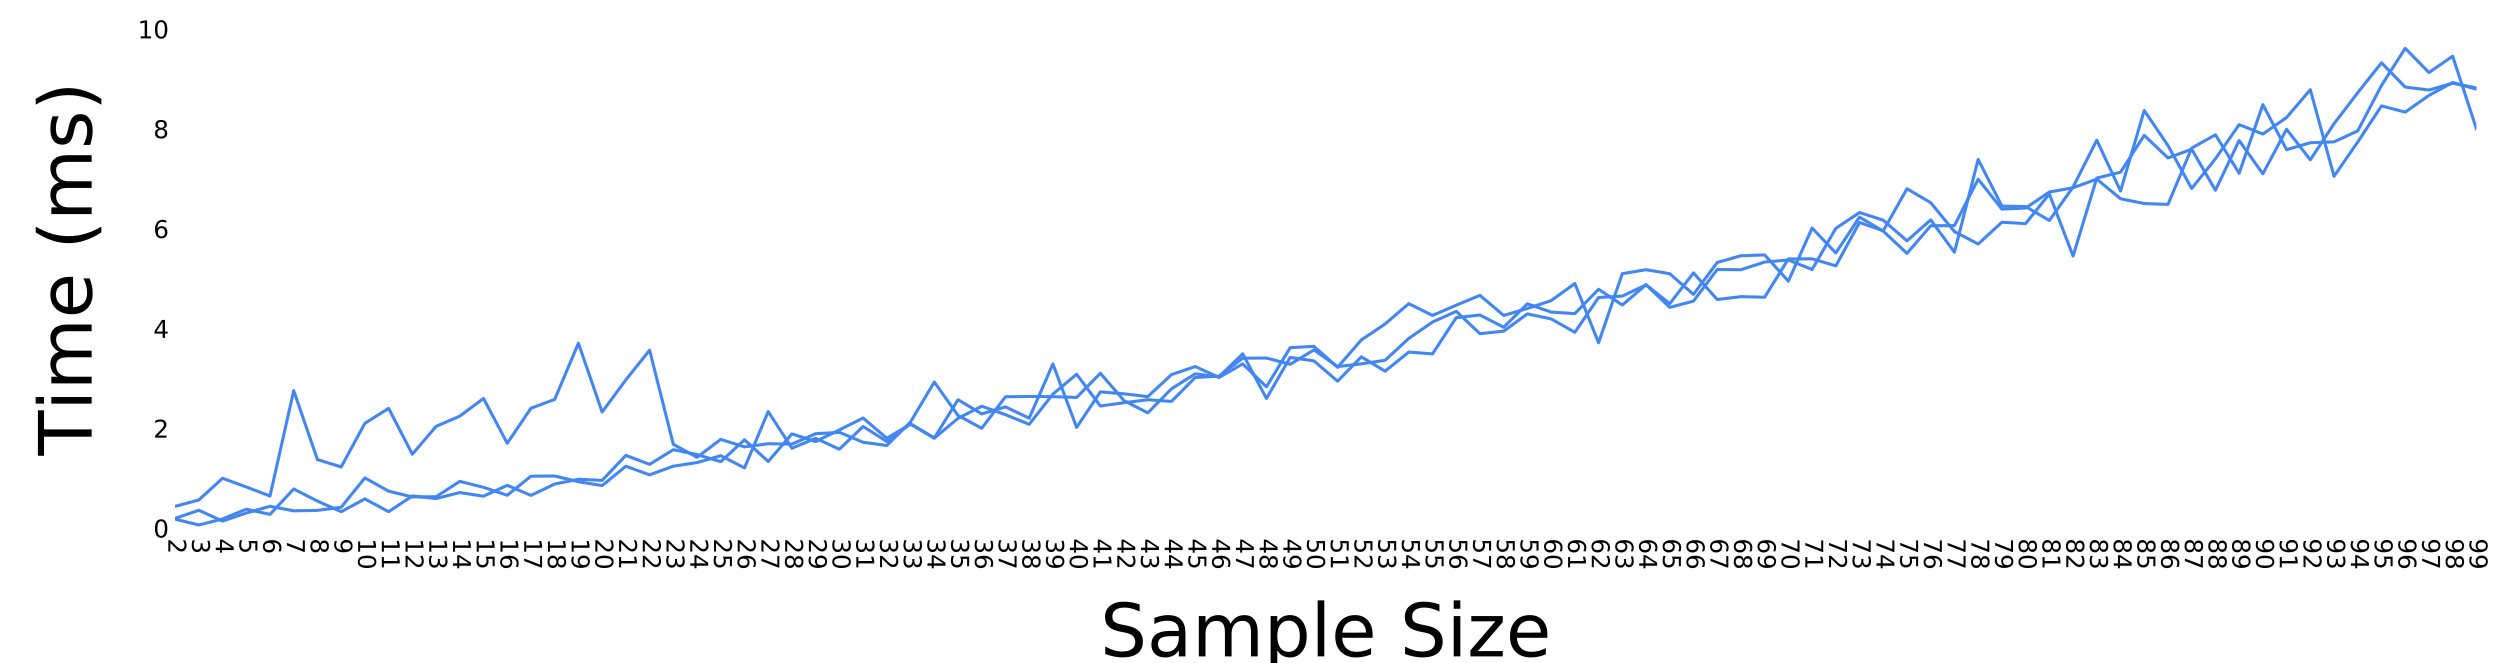 <?xml version="1.0" encoding="utf-8" standalone="no"?>
<!DOCTYPE svg PUBLIC "-//W3C//DTD SVG 1.1//EN"
  "http://www.w3.org/Graphics/SVG/1.1/DTD/svg11.dtd">
<!-- Created with matplotlib (http://matplotlib.org/) -->
<svg height="432pt" version="1.1" viewBox="0 0 1628 432" width="1628pt" xmlns="http://www.w3.org/2000/svg" xmlns:xlink="http://www.w3.org/1999/xlink">
 <defs>
  <style type="text/css">
*{stroke-linecap:butt;stroke-linejoin:round;stroke-miterlimit:100000;}
  </style>
 </defs>
 <g id="figure_1">
  <g id="patch_1">
   <path d="M 0 432 
L 1628.908 432 
L 1628.908 0 
L 0 0 
z
" style="fill:#ffffff;"/>
  </g>
  <g id="axes_1">
   <g id="patch_2">
    <path d="M 114.024 345.6 
L 1612.619 345.6 
L 1612.619 4.32 
L 114.024 4.32 
z
" style="fill:#ffffff;"/>
   </g>
   <g id="line2d_1">
    <path clip-path="url(#p49775251ed)" d="M 114.024 337.587 
L 129.473 332.289 
L 144.922 339.322 
L 160.372 334.074 
L 175.821 329.706 
L 191.271 332.646 
L 206.72 332.372 
L 222.17 330.321 
L 237.619 311.213 
L 253.068 319.849 
L 268.518 323.594 
L 283.967 323.47 
L 299.417 313.455 
L 314.866 317.333 
L 330.316 322.507 
L 345.765 310.092 
L 361.215 309.976 
L 376.664 313.688 
L 392.113 316.187 
L 407.563 303.615 
L 423.012 309.22 
L 438.462 303.573 
L 453.911 301.232 
L 469.361 296.747 
L 484.81 304.703 
L 500.259 268.016 
L 515.709 291.873 
L 531.158 285.404 
L 546.608 292.521 
L 562.057 277.715 
L 577.507 287.488 
L 592.956 275.913 
L 608.405 285.321 
L 623.855 272.433 
L 639.304 264.52 
L 654.754 270.033 
L 670.203 276.32 
L 685.653 256.639 
L 701.102 243.71 
L 716.552 264.378 
L 732.001 262.244 
L 747.45 260.318 
L 762.9 261.372 
L 778.349 245.802 
L 793.799 244.997 
L 809.248 233.238 
L 824.698 233.164 
L 840.147 237.216 
L 855.596 227.891 
L 871.046 238.702 
L 886.495 236.942 
L 901.945 234.633 
L 917.394 220.384 
L 932.844 209.721 
L 948.293 202.763 
L 963.742 217.278 
L 979.192 215.65 
L 994.641 204.407 
L 1010.091 207.679 
L 1025.54 216.406 
L 1040.99 193.736 
L 1056.439 192.823 
L 1071.889 185.474 
L 1087.338 197.714 
L 1102.787 177.743 
L 1118.237 195.032 
L 1133.686 193.171 
L 1149.136 193.553 
L 1164.585 168.641 
L 1180.035 168.533 
L 1195.484 173.125 
L 1210.933 144.892 
L 1226.383 150.306 
L 1241.832 122.911 
L 1257.282 131.996 
L 1272.731 150.813 
L 1288.181 158.909 
L 1303.63 144.717 
L 1319.079 145.614 
L 1334.529 126.299 
L 1349.978 166.748 
L 1365.428 115.952 
L 1380.877 112.141 
L 1396.327 88.142 
L 1411.776 102.857 
L 1427.226 97.16 
L 1442.675 123.891 
L 1458.124 91.497 
L 1473.574 113.187 
L 1489.023 84.181 
L 1504.473 104.094 
L 1519.922 80.569 
L 1535.372 60.349 
L 1550.821 40.884 
L 1566.27 56.711 
L 1581.72 58.638 
L 1597.169 54.179 
L 1612.619 57.293 
" style="fill:none;stroke:#4286f4;stroke-linecap:square;stroke-width:2.0;"/>
   </g>
   <g id="line2d_2">
    <path clip-path="url(#p49775251ed)" d="M 114.024 329.739 
L 129.473 325.571 
L 144.922 311.446 
L 160.372 317.134 
L 175.821 323.013 
L 191.271 254.38 
L 206.72 299.288 
L 222.17 304.072 
L 237.619 275.647 
L 253.068 265.931 
L 268.518 295.768 
L 283.967 277.673 
L 299.417 270.972 
L 314.866 259.487 
L 330.316 288.659 
L 345.765 265.832 
L 361.215 260.077 
L 376.664 223.506 
L 392.113 268.298 
L 407.563 247.347 
L 423.012 228.023 
L 438.462 289.34 
L 453.911 297.785 
L 469.361 286.143 
L 484.81 291.009 
L 500.259 288.95 
L 515.709 289.207 
L 531.158 282.423 
L 546.608 281.543 
L 562.057 288.003 
L 577.507 290.096 
L 592.956 274.742 
L 608.405 248.767 
L 623.855 270.515 
L 639.304 278.919 
L 654.754 258.391 
L 670.203 258.167 
L 685.653 258.3 
L 701.102 258.815 
L 716.552 243.07 
L 732.001 260.924 
L 747.45 268.846 
L 762.9 253.135 
L 778.349 243.427 
L 793.799 245.437 
L 809.248 230.382 
L 824.698 259.496 
L 840.147 232.757 
L 855.596 235.007 
L 871.046 248.244 
L 886.495 232.358 
L 901.945 241.725 
L 917.394 229.277 
L 932.844 230.448 
L 948.293 206.856 
L 963.742 205.154 
L 979.192 213.109 
L 994.641 197.838 
L 1010.091 203.228 
L 1025.54 204.207 
L 1040.99 188.372 
L 1056.439 198.644 
L 1071.889 185.424 
L 1087.338 200.147 
L 1102.787 196.094 
L 1118.237 175.484 
L 1133.686 175.65 
L 1149.136 170.634 
L 1164.585 169.297 
L 1180.035 175.492 
L 1195.484 148.72 
L 1210.933 138.398 
L 1226.383 143.414 
L 1241.832 156.825 
L 1257.282 143.198 
L 1272.731 164.249 
L 1288.181 103.804 
L 1303.63 134.221 
L 1319.079 134.52 
L 1334.529 143.571 
L 1349.978 121.798 
L 1365.428 91.281 
L 1380.877 124.398 
L 1396.327 71.949 
L 1411.776 94.752 
L 1427.226 122.745 
L 1442.675 103.413 
L 1458.124 81.175 
L 1473.574 87.27 
L 1489.023 76.517 
L 1504.473 58.414 
L 1519.922 114.757 
L 1535.372 92.46 
L 1550.821 68.976 
L 1566.27 73.012 
L 1581.72 62.142 
L 1597.169 53.714 
L 1612.619 58.065 
" style="fill:none;stroke:#4286f4;stroke-linecap:square;stroke-width:2.0;"/>
   </g>
   <g id="line2d_3">
    <path clip-path="url(#p49775251ed)" d="M 114.024 338.077 
L 129.473 341.871 
L 144.922 337.919 
L 160.372 331.608 
L 175.821 334.963 
L 191.271 318.438 
L 206.72 326.301 
L 222.17 333.219 
L 237.619 324.898 
L 253.068 333.219 
L 268.518 322.963 
L 283.967 324.649 
L 299.417 320.746 
L 314.866 323.138 
L 330.316 316.029 
L 345.765 322.598 
L 361.215 315.199 
L 376.664 312.068 
L 392.113 312.824 
L 407.563 296.556 
L 423.012 302.378 
L 438.462 292.853 
L 453.911 296.017 
L 469.361 300.634 
L 484.81 286.392 
L 500.259 300.517 
L 515.709 282.531 
L 531.158 287.572 
L 546.608 279.924 
L 562.057 272.226 
L 577.507 285.371 
L 592.956 276.27 
L 608.405 285.213 
L 623.855 260.309 
L 639.304 269.519 
L 654.754 264.96 
L 670.203 272.317 
L 685.653 237.025 
L 701.102 278.337 
L 716.552 255.202 
L 732.001 256.448 
L 747.45 258.283 
L 762.9 243.934 
L 778.349 238.711 
L 793.799 245.794 
L 809.248 236.975 
L 824.698 251.897 
L 840.147 226.421 
L 855.596 225.549 
L 871.046 239.159 
L 886.495 221.38 
L 901.945 210.992 
L 917.394 197.739 
L 932.844 205.403 
L 948.293 198.735 
L 963.742 192.341 
L 979.192 205.428 
L 994.641 200.853 
L 1010.091 195.787 
L 1025.54 184.618 
L 1040.99 223.182 
L 1056.439 178.224 
L 1071.889 175.625 
L 1087.338 178.232 
L 1102.787 191.71 
L 1118.237 170.917 
L 1133.686 166.54 
L 1149.136 166.009 
L 1164.585 183.09 
L 1180.035 148.479 
L 1195.484 164.73 
L 1210.933 141.396 
L 1226.383 150.522 
L 1241.832 165.004 
L 1257.282 146.993 
L 1272.731 146.918 
L 1288.181 116.708 
L 1303.63 136.156 
L 1319.079 135.5 
L 1334.529 125.045 
L 1349.978 122.263 
L 1365.428 116.642 
L 1380.877 129.413 
L 1396.327 132.552 
L 1411.776 133.117 
L 1427.226 96.463 
L 1442.675 87.768 
L 1458.124 112.822 
L 1473.574 68.163 
L 1489.023 97.468 
L 1504.473 92.942 
L 1519.922 92.386 
L 1535.372 85.219 
L 1550.821 55.632 
L 1566.27 31.451 
L 1581.72 47.212 
L 1597.169 36.607 
L 1612.619 83.774 
" style="fill:none;stroke:#4286f4;stroke-linecap:square;stroke-width:2.0;"/>
   </g>
   <g id="matplotlib.axis_1">
    <g id="xtick_1">
     <g id="line2d_4"/>
     <g id="line2d_5"/>
     <g id="text_1">
      <!-- 2 -->
      <defs>
       <path d="M 19.188 8.297 
L 53.609 8.297 
L 53.609 0 
L 7.328 0 
L 7.328 8.297 
Q 12.938 14.109 22.625 23.891 
Q 32.328 33.688 34.812 36.531 
Q 39.547 41.844 41.422 45.531 
Q 43.312 49.219 43.312 52.781 
Q 43.312 58.594 39.234 62.25 
Q 35.156 65.922 28.609 65.922 
Q 23.969 65.922 18.812 64.312 
Q 13.672 62.703 7.812 59.422 
L 7.812 69.391 
Q 13.766 71.781 18.938 73 
Q 24.125 74.219 28.422 74.219 
Q 39.75 74.219 46.484 68.547 
Q 53.219 62.891 53.219 53.422 
Q 53.219 48.922 51.531 44.891 
Q 49.859 40.875 45.406 35.406 
Q 44.188 33.984 37.641 27.219 
Q 31.109 20.453 19.188 8.297 
" id="BitstreamVeraSans-Roman-32"/>
      </defs>
      <g transform="translate(109.609 350.6)rotate(-270.0)scale(0.16 -0.16)">
       <use xlink:href="#BitstreamVeraSans-Roman-32"/>
      </g>
     </g>
    </g>
    <g id="xtick_2">
     <g id="line2d_6"/>
     <g id="line2d_7"/>
     <g id="text_2">
      <!-- 3 -->
      <defs>
       <path d="M 40.578 39.312 
Q 47.656 37.797 51.625 33 
Q 55.609 28.219 55.609 21.188 
Q 55.609 10.406 48.188 4.484 
Q 40.766 -1.422 27.094 -1.422 
Q 22.516 -1.422 17.656 -0.516 
Q 12.797 0.391 7.625 2.203 
L 7.625 11.719 
Q 11.719 9.328 16.594 8.109 
Q 21.484 6.891 26.812 6.891 
Q 36.078 6.891 40.938 10.547 
Q 45.797 14.203 45.797 21.188 
Q 45.797 27.641 41.281 31.266 
Q 36.766 34.906 28.719 34.906 
L 20.219 34.906 
L 20.219 43.016 
L 29.109 43.016 
Q 36.375 43.016 40.234 45.922 
Q 44.094 48.828 44.094 54.297 
Q 44.094 59.906 40.109 62.906 
Q 36.141 65.922 28.719 65.922 
Q 24.656 65.922 20.016 65.031 
Q 15.375 64.156 9.812 62.312 
L 9.812 71.094 
Q 15.438 72.656 20.344 73.438 
Q 25.25 74.219 29.594 74.219 
Q 40.828 74.219 47.359 69.109 
Q 53.906 64.016 53.906 55.328 
Q 53.906 49.266 50.438 45.094 
Q 46.969 40.922 40.578 39.312 
" id="BitstreamVeraSans-Roman-33"/>
      </defs>
      <g transform="translate(125.058 350.6)rotate(-270.0)scale(0.16 -0.16)">
       <use xlink:href="#BitstreamVeraSans-Roman-33"/>
      </g>
     </g>
    </g>
    <g id="xtick_3">
     <g id="line2d_8"/>
     <g id="line2d_9"/>
     <g id="text_3">
      <!-- 4 -->
      <defs>
       <path d="M 37.797 64.312 
L 12.891 25.391 
L 37.797 25.391 
z
M 35.203 72.906 
L 47.609 72.906 
L 47.609 25.391 
L 58.016 25.391 
L 58.016 17.188 
L 47.609 17.188 
L 47.609 0 
L 37.797 0 
L 37.797 17.188 
L 4.891 17.188 
L 4.891 26.703 
z
" id="BitstreamVeraSans-Roman-34"/>
      </defs>
      <g transform="translate(140.507 350.6)rotate(-270.0)scale(0.16 -0.16)">
       <use xlink:href="#BitstreamVeraSans-Roman-34"/>
      </g>
     </g>
    </g>
    <g id="xtick_4">
     <g id="line2d_10"/>
     <g id="line2d_11"/>
     <g id="text_4">
      <!-- 5 -->
      <defs>
       <path d="M 10.797 72.906 
L 49.516 72.906 
L 49.516 64.594 
L 19.828 64.594 
L 19.828 46.734 
Q 21.969 47.469 24.109 47.828 
Q 26.266 48.188 28.422 48.188 
Q 40.625 48.188 47.75 41.5 
Q 54.891 34.812 54.891 23.391 
Q 54.891 11.625 47.562 5.094 
Q 40.234 -1.422 26.906 -1.422 
Q 22.312 -1.422 17.547 -0.641 
Q 12.797 0.141 7.719 1.703 
L 7.719 11.625 
Q 12.109 9.234 16.797 8.062 
Q 21.484 6.891 26.703 6.891 
Q 35.156 6.891 40.078 11.328 
Q 45.016 15.766 45.016 23.391 
Q 45.016 31 40.078 35.438 
Q 35.156 39.891 26.703 39.891 
Q 22.75 39.891 18.812 39.016 
Q 14.891 38.141 10.797 36.281 
z
" id="BitstreamVeraSans-Roman-35"/>
      </defs>
      <g transform="translate(155.957 350.6)rotate(-270.0)scale(0.16 -0.16)">
       <use xlink:href="#BitstreamVeraSans-Roman-35"/>
      </g>
     </g>
    </g>
    <g id="xtick_5">
     <g id="line2d_12"/>
     <g id="line2d_13"/>
     <g id="text_5">
      <!-- 6 -->
      <defs>
       <path d="M 33.016 40.375 
Q 26.375 40.375 22.484 35.828 
Q 18.609 31.297 18.609 23.391 
Q 18.609 15.531 22.484 10.953 
Q 26.375 6.391 33.016 6.391 
Q 39.656 6.391 43.531 10.953 
Q 47.406 15.531 47.406 23.391 
Q 47.406 31.297 43.531 35.828 
Q 39.656 40.375 33.016 40.375 
M 52.594 71.297 
L 52.594 62.312 
Q 48.875 64.062 45.094 64.984 
Q 41.312 65.922 37.594 65.922 
Q 27.828 65.922 22.672 59.328 
Q 17.531 52.734 16.797 39.406 
Q 19.672 43.656 24.016 45.922 
Q 28.375 48.188 33.594 48.188 
Q 44.578 48.188 50.953 41.516 
Q 57.328 34.859 57.328 23.391 
Q 57.328 12.156 50.688 5.359 
Q 44.047 -1.422 33.016 -1.422 
Q 20.359 -1.422 13.672 8.266 
Q 6.984 17.969 6.984 36.375 
Q 6.984 53.656 15.188 63.938 
Q 23.391 74.219 37.203 74.219 
Q 40.922 74.219 44.703 73.484 
Q 48.484 72.75 52.594 71.297 
" id="BitstreamVeraSans-Roman-36"/>
      </defs>
      <g transform="translate(171.406 350.6)rotate(-270.0)scale(0.16 -0.16)">
       <use xlink:href="#BitstreamVeraSans-Roman-36"/>
      </g>
     </g>
    </g>
    <g id="xtick_6">
     <g id="line2d_14"/>
     <g id="line2d_15"/>
     <g id="text_6">
      <!-- 7 -->
      <defs>
       <path d="M 8.203 72.906 
L 55.078 72.906 
L 55.078 68.703 
L 28.609 0 
L 18.312 0 
L 43.219 64.594 
L 8.203 64.594 
z
" id="BitstreamVeraSans-Roman-37"/>
      </defs>
      <g transform="translate(186.856 350.6)rotate(-270.0)scale(0.16 -0.16)">
       <use xlink:href="#BitstreamVeraSans-Roman-37"/>
      </g>
     </g>
    </g>
    <g id="xtick_7">
     <g id="line2d_16"/>
     <g id="line2d_17"/>
     <g id="text_7">
      <!-- 8 -->
      <defs>
       <path d="M 31.781 34.625 
Q 24.75 34.625 20.719 30.859 
Q 16.703 27.094 16.703 20.516 
Q 16.703 13.922 20.719 10.156 
Q 24.75 6.391 31.781 6.391 
Q 38.812 6.391 42.859 10.172 
Q 46.922 13.969 46.922 20.516 
Q 46.922 27.094 42.891 30.859 
Q 38.875 34.625 31.781 34.625 
M 21.922 38.812 
Q 15.578 40.375 12.031 44.719 
Q 8.5 49.078 8.5 55.328 
Q 8.5 64.062 14.719 69.141 
Q 20.953 74.219 31.781 74.219 
Q 42.672 74.219 48.875 69.141 
Q 55.078 64.062 55.078 55.328 
Q 55.078 49.078 51.531 44.719 
Q 48 40.375 41.703 38.812 
Q 48.828 37.156 52.797 32.312 
Q 56.781 27.484 56.781 20.516 
Q 56.781 9.906 50.312 4.234 
Q 43.844 -1.422 31.781 -1.422 
Q 19.734 -1.422 13.25 4.234 
Q 6.781 9.906 6.781 20.516 
Q 6.781 27.484 10.781 32.312 
Q 14.797 37.156 21.922 38.812 
M 18.312 54.391 
Q 18.312 48.734 21.844 45.562 
Q 25.391 42.391 31.781 42.391 
Q 38.141 42.391 41.719 45.562 
Q 45.312 48.734 45.312 54.391 
Q 45.312 60.062 41.719 63.234 
Q 38.141 66.406 31.781 66.406 
Q 25.391 66.406 21.844 63.234 
Q 18.312 60.062 18.312 54.391 
" id="BitstreamVeraSans-Roman-38"/>
      </defs>
      <g transform="translate(202.305 350.6)rotate(-270.0)scale(0.16 -0.16)">
       <use xlink:href="#BitstreamVeraSans-Roman-38"/>
      </g>
     </g>
    </g>
    <g id="xtick_8">
     <g id="line2d_18"/>
     <g id="line2d_19"/>
     <g id="text_8">
      <!-- 9 -->
      <defs>
       <path d="M 10.984 1.516 
L 10.984 10.5 
Q 14.703 8.734 18.5 7.812 
Q 22.312 6.891 25.984 6.891 
Q 35.75 6.891 40.891 13.453 
Q 46.047 20.016 46.781 33.406 
Q 43.953 29.203 39.594 26.953 
Q 35.25 24.703 29.984 24.703 
Q 19.047 24.703 12.672 31.312 
Q 6.297 37.938 6.297 49.422 
Q 6.297 60.641 12.938 67.422 
Q 19.578 74.219 30.609 74.219 
Q 43.266 74.219 49.922 64.516 
Q 56.594 54.828 56.594 36.375 
Q 56.594 19.141 48.406 8.859 
Q 40.234 -1.422 26.422 -1.422 
Q 22.703 -1.422 18.891 -0.688 
Q 15.094 0.047 10.984 1.516 
M 30.609 32.422 
Q 37.25 32.422 41.125 36.953 
Q 45.016 41.5 45.016 49.422 
Q 45.016 57.281 41.125 61.844 
Q 37.25 66.406 30.609 66.406 
Q 23.969 66.406 20.094 61.844 
Q 16.219 57.281 16.219 49.422 
Q 16.219 41.5 20.094 36.953 
Q 23.969 32.422 30.609 32.422 
" id="BitstreamVeraSans-Roman-39"/>
      </defs>
      <g transform="translate(217.755 350.6)rotate(-270.0)scale(0.16 -0.16)">
       <use xlink:href="#BitstreamVeraSans-Roman-39"/>
      </g>
     </g>
    </g>
    <g id="xtick_9">
     <g id="line2d_20"/>
     <g id="line2d_21"/>
     <g id="text_9">
      <!-- 10 -->
      <defs>
       <path d="M 31.781 66.406 
Q 24.172 66.406 20.328 58.906 
Q 16.5 51.422 16.5 36.375 
Q 16.5 21.391 20.328 13.891 
Q 24.172 6.391 31.781 6.391 
Q 39.453 6.391 43.281 13.891 
Q 47.125 21.391 47.125 36.375 
Q 47.125 51.422 43.281 58.906 
Q 39.453 66.406 31.781 66.406 
M 31.781 74.219 
Q 44.047 74.219 50.516 64.516 
Q 56.984 54.828 56.984 36.375 
Q 56.984 17.969 50.516 8.266 
Q 44.047 -1.422 31.781 -1.422 
Q 19.531 -1.422 13.062 8.266 
Q 6.594 17.969 6.594 36.375 
Q 6.594 54.828 13.062 64.516 
Q 19.531 74.219 31.781 74.219 
" id="BitstreamVeraSans-Roman-30"/>
       <path d="M 12.406 8.297 
L 28.516 8.297 
L 28.516 63.922 
L 10.984 60.406 
L 10.984 69.391 
L 28.422 72.906 
L 38.281 72.906 
L 38.281 8.297 
L 54.391 8.297 
L 54.391 0 
L 12.406 0 
z
" id="BitstreamVeraSans-Roman-31"/>
      </defs>
      <g transform="translate(233.204 350.6)rotate(-270.0)scale(0.16 -0.16)">
       <use xlink:href="#BitstreamVeraSans-Roman-31"/>
       <use x="63.623" xlink:href="#BitstreamVeraSans-Roman-30"/>
      </g>
     </g>
    </g>
    <g id="xtick_10">
     <g id="line2d_22"/>
     <g id="line2d_23"/>
     <g id="text_10">
      <!-- 11 -->
      <g transform="translate(248.653 350.6)rotate(-270.0)scale(0.16 -0.16)">
       <use xlink:href="#BitstreamVeraSans-Roman-31"/>
       <use x="63.623" xlink:href="#BitstreamVeraSans-Roman-31"/>
      </g>
     </g>
    </g>
    <g id="xtick_11">
     <g id="line2d_24"/>
     <g id="line2d_25"/>
     <g id="text_11">
      <!-- 12 -->
      <g transform="translate(264.103 350.6)rotate(-270.0)scale(0.16 -0.16)">
       <use xlink:href="#BitstreamVeraSans-Roman-31"/>
       <use x="63.623" xlink:href="#BitstreamVeraSans-Roman-32"/>
      </g>
     </g>
    </g>
    <g id="xtick_12">
     <g id="line2d_26"/>
     <g id="line2d_27"/>
     <g id="text_12">
      <!-- 13 -->
      <g transform="translate(279.552 350.6)rotate(-270.0)scale(0.16 -0.16)">
       <use xlink:href="#BitstreamVeraSans-Roman-31"/>
       <use x="63.623" xlink:href="#BitstreamVeraSans-Roman-33"/>
      </g>
     </g>
    </g>
    <g id="xtick_13">
     <g id="line2d_28"/>
     <g id="line2d_29"/>
     <g id="text_13">
      <!-- 14 -->
      <g transform="translate(295.002 350.6)rotate(-270.0)scale(0.16 -0.16)">
       <use xlink:href="#BitstreamVeraSans-Roman-31"/>
       <use x="63.623" xlink:href="#BitstreamVeraSans-Roman-34"/>
      </g>
     </g>
    </g>
    <g id="xtick_14">
     <g id="line2d_30"/>
     <g id="line2d_31"/>
     <g id="text_14">
      <!-- 15 -->
      <g transform="translate(310.451 350.6)rotate(-270.0)scale(0.16 -0.16)">
       <use xlink:href="#BitstreamVeraSans-Roman-31"/>
       <use x="63.623" xlink:href="#BitstreamVeraSans-Roman-35"/>
      </g>
     </g>
    </g>
    <g id="xtick_15">
     <g id="line2d_32"/>
     <g id="line2d_33"/>
     <g id="text_15">
      <!-- 16 -->
      <g transform="translate(325.901 350.6)rotate(-270.0)scale(0.16 -0.16)">
       <use xlink:href="#BitstreamVeraSans-Roman-31"/>
       <use x="63.623" xlink:href="#BitstreamVeraSans-Roman-36"/>
      </g>
     </g>
    </g>
    <g id="xtick_16">
     <g id="line2d_34"/>
     <g id="line2d_35"/>
     <g id="text_16">
      <!-- 17 -->
      <g transform="translate(341.35 350.6)rotate(-270.0)scale(0.16 -0.16)">
       <use xlink:href="#BitstreamVeraSans-Roman-31"/>
       <use x="63.623" xlink:href="#BitstreamVeraSans-Roman-37"/>
      </g>
     </g>
    </g>
    <g id="xtick_17">
     <g id="line2d_36"/>
     <g id="line2d_37"/>
     <g id="text_17">
      <!-- 18 -->
      <g transform="translate(356.8 350.6)rotate(-270.0)scale(0.16 -0.16)">
       <use xlink:href="#BitstreamVeraSans-Roman-31"/>
       <use x="63.623" xlink:href="#BitstreamVeraSans-Roman-38"/>
      </g>
     </g>
    </g>
    <g id="xtick_18">
     <g id="line2d_38"/>
     <g id="line2d_39"/>
     <g id="text_18">
      <!-- 19 -->
      <g transform="translate(372.249 350.6)rotate(-270.0)scale(0.16 -0.16)">
       <use xlink:href="#BitstreamVeraSans-Roman-31"/>
       <use x="63.623" xlink:href="#BitstreamVeraSans-Roman-39"/>
      </g>
     </g>
    </g>
    <g id="xtick_19">
     <g id="line2d_40"/>
     <g id="line2d_41"/>
     <g id="text_19">
      <!-- 20 -->
      <g transform="translate(387.698 350.6)rotate(-270.0)scale(0.16 -0.16)">
       <use xlink:href="#BitstreamVeraSans-Roman-32"/>
       <use x="63.623" xlink:href="#BitstreamVeraSans-Roman-30"/>
      </g>
     </g>
    </g>
    <g id="xtick_20">
     <g id="line2d_42"/>
     <g id="line2d_43"/>
     <g id="text_20">
      <!-- 21 -->
      <g transform="translate(403.148 350.6)rotate(-270.0)scale(0.16 -0.16)">
       <use xlink:href="#BitstreamVeraSans-Roman-32"/>
       <use x="63.623" xlink:href="#BitstreamVeraSans-Roman-31"/>
      </g>
     </g>
    </g>
    <g id="xtick_21">
     <g id="line2d_44"/>
     <g id="line2d_45"/>
     <g id="text_21">
      <!-- 22 -->
      <g transform="translate(418.597 350.6)rotate(-270.0)scale(0.16 -0.16)">
       <use xlink:href="#BitstreamVeraSans-Roman-32"/>
       <use x="63.623" xlink:href="#BitstreamVeraSans-Roman-32"/>
      </g>
     </g>
    </g>
    <g id="xtick_22">
     <g id="line2d_46"/>
     <g id="line2d_47"/>
     <g id="text_22">
      <!-- 23 -->
      <g transform="translate(434.047 350.6)rotate(-270.0)scale(0.16 -0.16)">
       <use xlink:href="#BitstreamVeraSans-Roman-32"/>
       <use x="63.623" xlink:href="#BitstreamVeraSans-Roman-33"/>
      </g>
     </g>
    </g>
    <g id="xtick_23">
     <g id="line2d_48"/>
     <g id="line2d_49"/>
     <g id="text_23">
      <!-- 24 -->
      <g transform="translate(449.496 350.6)rotate(-270.0)scale(0.16 -0.16)">
       <use xlink:href="#BitstreamVeraSans-Roman-32"/>
       <use x="63.623" xlink:href="#BitstreamVeraSans-Roman-34"/>
      </g>
     </g>
    </g>
    <g id="xtick_24">
     <g id="line2d_50"/>
     <g id="line2d_51"/>
     <g id="text_24">
      <!-- 25 -->
      <g transform="translate(464.946 350.6)rotate(-270.0)scale(0.16 -0.16)">
       <use xlink:href="#BitstreamVeraSans-Roman-32"/>
       <use x="63.623" xlink:href="#BitstreamVeraSans-Roman-35"/>
      </g>
     </g>
    </g>
    <g id="xtick_25">
     <g id="line2d_52"/>
     <g id="line2d_53"/>
     <g id="text_25">
      <!-- 26 -->
      <g transform="translate(480.395 350.6)rotate(-270.0)scale(0.16 -0.16)">
       <use xlink:href="#BitstreamVeraSans-Roman-32"/>
       <use x="63.623" xlink:href="#BitstreamVeraSans-Roman-36"/>
      </g>
     </g>
    </g>
    <g id="xtick_26">
     <g id="line2d_54"/>
     <g id="line2d_55"/>
     <g id="text_26">
      <!-- 27 -->
      <g transform="translate(495.844 350.6)rotate(-270.0)scale(0.16 -0.16)">
       <use xlink:href="#BitstreamVeraSans-Roman-32"/>
       <use x="63.623" xlink:href="#BitstreamVeraSans-Roman-37"/>
      </g>
     </g>
    </g>
    <g id="xtick_27">
     <g id="line2d_56"/>
     <g id="line2d_57"/>
     <g id="text_27">
      <!-- 28 -->
      <g transform="translate(511.294 350.6)rotate(-270.0)scale(0.16 -0.16)">
       <use xlink:href="#BitstreamVeraSans-Roman-32"/>
       <use x="63.623" xlink:href="#BitstreamVeraSans-Roman-38"/>
      </g>
     </g>
    </g>
    <g id="xtick_28">
     <g id="line2d_58"/>
     <g id="line2d_59"/>
     <g id="text_28">
      <!-- 29 -->
      <g transform="translate(526.743 350.6)rotate(-270.0)scale(0.16 -0.16)">
       <use xlink:href="#BitstreamVeraSans-Roman-32"/>
       <use x="63.623" xlink:href="#BitstreamVeraSans-Roman-39"/>
      </g>
     </g>
    </g>
    <g id="xtick_29">
     <g id="line2d_60"/>
     <g id="line2d_61"/>
     <g id="text_29">
      <!-- 30 -->
      <g transform="translate(542.193 350.6)rotate(-270.0)scale(0.16 -0.16)">
       <use xlink:href="#BitstreamVeraSans-Roman-33"/>
       <use x="63.623" xlink:href="#BitstreamVeraSans-Roman-30"/>
      </g>
     </g>
    </g>
    <g id="xtick_30">
     <g id="line2d_62"/>
     <g id="line2d_63"/>
     <g id="text_30">
      <!-- 31 -->
      <g transform="translate(557.642 350.6)rotate(-270.0)scale(0.16 -0.16)">
       <use xlink:href="#BitstreamVeraSans-Roman-33"/>
       <use x="63.623" xlink:href="#BitstreamVeraSans-Roman-31"/>
      </g>
     </g>
    </g>
    <g id="xtick_31">
     <g id="line2d_64"/>
     <g id="line2d_65"/>
     <g id="text_31">
      <!-- 32 -->
      <g transform="translate(573.092 350.6)rotate(-270.0)scale(0.16 -0.16)">
       <use xlink:href="#BitstreamVeraSans-Roman-33"/>
       <use x="63.623" xlink:href="#BitstreamVeraSans-Roman-32"/>
      </g>
     </g>
    </g>
    <g id="xtick_32">
     <g id="line2d_66"/>
     <g id="line2d_67"/>
     <g id="text_32">
      <!-- 33 -->
      <g transform="translate(588.541 350.6)rotate(-270.0)scale(0.16 -0.16)">
       <use xlink:href="#BitstreamVeraSans-Roman-33"/>
       <use x="63.623" xlink:href="#BitstreamVeraSans-Roman-33"/>
      </g>
     </g>
    </g>
    <g id="xtick_33">
     <g id="line2d_68"/>
     <g id="line2d_69"/>
     <g id="text_33">
      <!-- 34 -->
      <g transform="translate(603.99 350.6)rotate(-270.0)scale(0.16 -0.16)">
       <use xlink:href="#BitstreamVeraSans-Roman-33"/>
       <use x="63.623" xlink:href="#BitstreamVeraSans-Roman-34"/>
      </g>
     </g>
    </g>
    <g id="xtick_34">
     <g id="line2d_70"/>
     <g id="line2d_71"/>
     <g id="text_34">
      <!-- 35 -->
      <g transform="translate(619.44 350.6)rotate(-270.0)scale(0.16 -0.16)">
       <use xlink:href="#BitstreamVeraSans-Roman-33"/>
       <use x="63.623" xlink:href="#BitstreamVeraSans-Roman-35"/>
      </g>
     </g>
    </g>
    <g id="xtick_35">
     <g id="line2d_72"/>
     <g id="line2d_73"/>
     <g id="text_35">
      <!-- 36 -->
      <g transform="translate(634.889 350.6)rotate(-270.0)scale(0.16 -0.16)">
       <use xlink:href="#BitstreamVeraSans-Roman-33"/>
       <use x="63.623" xlink:href="#BitstreamVeraSans-Roman-36"/>
      </g>
     </g>
    </g>
    <g id="xtick_36">
     <g id="line2d_74"/>
     <g id="line2d_75"/>
     <g id="text_36">
      <!-- 37 -->
      <g transform="translate(650.339 350.6)rotate(-270.0)scale(0.16 -0.16)">
       <use xlink:href="#BitstreamVeraSans-Roman-33"/>
       <use x="63.623" xlink:href="#BitstreamVeraSans-Roman-37"/>
      </g>
     </g>
    </g>
    <g id="xtick_37">
     <g id="line2d_76"/>
     <g id="line2d_77"/>
     <g id="text_37">
      <!-- 38 -->
      <g transform="translate(665.788 350.6)rotate(-270.0)scale(0.16 -0.16)">
       <use xlink:href="#BitstreamVeraSans-Roman-33"/>
       <use x="63.623" xlink:href="#BitstreamVeraSans-Roman-38"/>
      </g>
     </g>
    </g>
    <g id="xtick_38">
     <g id="line2d_78"/>
     <g id="line2d_79"/>
     <g id="text_38">
      <!-- 39 -->
      <g transform="translate(681.238 350.6)rotate(-270.0)scale(0.16 -0.16)">
       <use xlink:href="#BitstreamVeraSans-Roman-33"/>
       <use x="63.623" xlink:href="#BitstreamVeraSans-Roman-39"/>
      </g>
     </g>
    </g>
    <g id="xtick_39">
     <g id="line2d_80"/>
     <g id="line2d_81"/>
     <g id="text_39">
      <!-- 40 -->
      <g transform="translate(696.687 350.6)rotate(-270.0)scale(0.16 -0.16)">
       <use xlink:href="#BitstreamVeraSans-Roman-34"/>
       <use x="63.623" xlink:href="#BitstreamVeraSans-Roman-30"/>
      </g>
     </g>
    </g>
    <g id="xtick_40">
     <g id="line2d_82"/>
     <g id="line2d_83"/>
     <g id="text_40">
      <!-- 41 -->
      <g transform="translate(712.137 350.6)rotate(-270.0)scale(0.16 -0.16)">
       <use xlink:href="#BitstreamVeraSans-Roman-34"/>
       <use x="63.623" xlink:href="#BitstreamVeraSans-Roman-31"/>
      </g>
     </g>
    </g>
    <g id="xtick_41">
     <g id="line2d_84"/>
     <g id="line2d_85"/>
     <g id="text_41">
      <!-- 42 -->
      <g transform="translate(727.586 350.6)rotate(-270.0)scale(0.16 -0.16)">
       <use xlink:href="#BitstreamVeraSans-Roman-34"/>
       <use x="63.623" xlink:href="#BitstreamVeraSans-Roman-32"/>
      </g>
     </g>
    </g>
    <g id="xtick_42">
     <g id="line2d_86"/>
     <g id="line2d_87"/>
     <g id="text_42">
      <!-- 43 -->
      <g transform="translate(743.035 350.6)rotate(-270.0)scale(0.16 -0.16)">
       <use xlink:href="#BitstreamVeraSans-Roman-34"/>
       <use x="63.623" xlink:href="#BitstreamVeraSans-Roman-33"/>
      </g>
     </g>
    </g>
    <g id="xtick_43">
     <g id="line2d_88"/>
     <g id="line2d_89"/>
     <g id="text_43">
      <!-- 44 -->
      <g transform="translate(758.485 350.6)rotate(-270.0)scale(0.16 -0.16)">
       <use xlink:href="#BitstreamVeraSans-Roman-34"/>
       <use x="63.623" xlink:href="#BitstreamVeraSans-Roman-34"/>
      </g>
     </g>
    </g>
    <g id="xtick_44">
     <g id="line2d_90"/>
     <g id="line2d_91"/>
     <g id="text_44">
      <!-- 45 -->
      <g transform="translate(773.934 350.6)rotate(-270.0)scale(0.16 -0.16)">
       <use xlink:href="#BitstreamVeraSans-Roman-34"/>
       <use x="63.623" xlink:href="#BitstreamVeraSans-Roman-35"/>
      </g>
     </g>
    </g>
    <g id="xtick_45">
     <g id="line2d_92"/>
     <g id="line2d_93"/>
     <g id="text_45">
      <!-- 46 -->
      <g transform="translate(789.384 350.6)rotate(-270.0)scale(0.16 -0.16)">
       <use xlink:href="#BitstreamVeraSans-Roman-34"/>
       <use x="63.623" xlink:href="#BitstreamVeraSans-Roman-36"/>
      </g>
     </g>
    </g>
    <g id="xtick_46">
     <g id="line2d_94"/>
     <g id="line2d_95"/>
     <g id="text_46">
      <!-- 47 -->
      <g transform="translate(804.833 350.6)rotate(-270.0)scale(0.16 -0.16)">
       <use xlink:href="#BitstreamVeraSans-Roman-34"/>
       <use x="63.623" xlink:href="#BitstreamVeraSans-Roman-37"/>
      </g>
     </g>
    </g>
    <g id="xtick_47">
     <g id="line2d_96"/>
     <g id="line2d_97"/>
     <g id="text_47">
      <!-- 48 -->
      <g transform="translate(820.283 350.6)rotate(-270.0)scale(0.16 -0.16)">
       <use xlink:href="#BitstreamVeraSans-Roman-34"/>
       <use x="63.623" xlink:href="#BitstreamVeraSans-Roman-38"/>
      </g>
     </g>
    </g>
    <g id="xtick_48">
     <g id="line2d_98"/>
     <g id="line2d_99"/>
     <g id="text_48">
      <!-- 49 -->
      <g transform="translate(835.732 350.6)rotate(-270.0)scale(0.16 -0.16)">
       <use xlink:href="#BitstreamVeraSans-Roman-34"/>
       <use x="63.623" xlink:href="#BitstreamVeraSans-Roman-39"/>
      </g>
     </g>
    </g>
    <g id="xtick_49">
     <g id="line2d_100"/>
     <g id="line2d_101"/>
     <g id="text_49">
      <!-- 50 -->
      <g transform="translate(851.181 350.6)rotate(-270.0)scale(0.16 -0.16)">
       <use xlink:href="#BitstreamVeraSans-Roman-35"/>
       <use x="63.623" xlink:href="#BitstreamVeraSans-Roman-30"/>
      </g>
     </g>
    </g>
    <g id="xtick_50">
     <g id="line2d_102"/>
     <g id="line2d_103"/>
     <g id="text_50">
      <!-- 51 -->
      <g transform="translate(866.631 350.6)rotate(-270.0)scale(0.16 -0.16)">
       <use xlink:href="#BitstreamVeraSans-Roman-35"/>
       <use x="63.623" xlink:href="#BitstreamVeraSans-Roman-31"/>
      </g>
     </g>
    </g>
    <g id="xtick_51">
     <g id="line2d_104"/>
     <g id="line2d_105"/>
     <g id="text_51">
      <!-- 52 -->
      <g transform="translate(882.08 350.6)rotate(-270.0)scale(0.16 -0.16)">
       <use xlink:href="#BitstreamVeraSans-Roman-35"/>
       <use x="63.623" xlink:href="#BitstreamVeraSans-Roman-32"/>
      </g>
     </g>
    </g>
    <g id="xtick_52">
     <g id="line2d_106"/>
     <g id="line2d_107"/>
     <g id="text_52">
      <!-- 53 -->
      <g transform="translate(897.53 350.6)rotate(-270.0)scale(0.16 -0.16)">
       <use xlink:href="#BitstreamVeraSans-Roman-35"/>
       <use x="63.623" xlink:href="#BitstreamVeraSans-Roman-33"/>
      </g>
     </g>
    </g>
    <g id="xtick_53">
     <g id="line2d_108"/>
     <g id="line2d_109"/>
     <g id="text_53">
      <!-- 54 -->
      <g transform="translate(912.979 350.6)rotate(-270.0)scale(0.16 -0.16)">
       <use xlink:href="#BitstreamVeraSans-Roman-35"/>
       <use x="63.623" xlink:href="#BitstreamVeraSans-Roman-34"/>
      </g>
     </g>
    </g>
    <g id="xtick_54">
     <g id="line2d_110"/>
     <g id="line2d_111"/>
     <g id="text_54">
      <!-- 55 -->
      <g transform="translate(928.429 350.6)rotate(-270.0)scale(0.16 -0.16)">
       <use xlink:href="#BitstreamVeraSans-Roman-35"/>
       <use x="63.623" xlink:href="#BitstreamVeraSans-Roman-35"/>
      </g>
     </g>
    </g>
    <g id="xtick_55">
     <g id="line2d_112"/>
     <g id="line2d_113"/>
     <g id="text_55">
      <!-- 56 -->
      <g transform="translate(943.878 350.6)rotate(-270.0)scale(0.16 -0.16)">
       <use xlink:href="#BitstreamVeraSans-Roman-35"/>
       <use x="63.623" xlink:href="#BitstreamVeraSans-Roman-36"/>
      </g>
     </g>
    </g>
    <g id="xtick_56">
     <g id="line2d_114"/>
     <g id="line2d_115"/>
     <g id="text_56">
      <!-- 57 -->
      <g transform="translate(959.327 350.6)rotate(-270.0)scale(0.16 -0.16)">
       <use xlink:href="#BitstreamVeraSans-Roman-35"/>
       <use x="63.623" xlink:href="#BitstreamVeraSans-Roman-37"/>
      </g>
     </g>
    </g>
    <g id="xtick_57">
     <g id="line2d_116"/>
     <g id="line2d_117"/>
     <g id="text_57">
      <!-- 58 -->
      <g transform="translate(974.777 350.6)rotate(-270.0)scale(0.16 -0.16)">
       <use xlink:href="#BitstreamVeraSans-Roman-35"/>
       <use x="63.623" xlink:href="#BitstreamVeraSans-Roman-38"/>
      </g>
     </g>
    </g>
    <g id="xtick_58">
     <g id="line2d_118"/>
     <g id="line2d_119"/>
     <g id="text_58">
      <!-- 59 -->
      <g transform="translate(990.226 350.6)rotate(-270.0)scale(0.16 -0.16)">
       <use xlink:href="#BitstreamVeraSans-Roman-35"/>
       <use x="63.623" xlink:href="#BitstreamVeraSans-Roman-39"/>
      </g>
     </g>
    </g>
    <g id="xtick_59">
     <g id="line2d_120"/>
     <g id="line2d_121"/>
     <g id="text_59">
      <!-- 60 -->
      <g transform="translate(1005.676 350.6)rotate(-270.0)scale(0.16 -0.16)">
       <use xlink:href="#BitstreamVeraSans-Roman-36"/>
       <use x="63.623" xlink:href="#BitstreamVeraSans-Roman-30"/>
      </g>
     </g>
    </g>
    <g id="xtick_60">
     <g id="line2d_122"/>
     <g id="line2d_123"/>
     <g id="text_60">
      <!-- 61 -->
      <g transform="translate(1021.125 350.6)rotate(-270.0)scale(0.16 -0.16)">
       <use xlink:href="#BitstreamVeraSans-Roman-36"/>
       <use x="63.623" xlink:href="#BitstreamVeraSans-Roman-31"/>
      </g>
     </g>
    </g>
    <g id="xtick_61">
     <g id="line2d_124"/>
     <g id="line2d_125"/>
     <g id="text_61">
      <!-- 62 -->
      <g transform="translate(1036.575 350.6)rotate(-270.0)scale(0.16 -0.16)">
       <use xlink:href="#BitstreamVeraSans-Roman-36"/>
       <use x="63.623" xlink:href="#BitstreamVeraSans-Roman-32"/>
      </g>
     </g>
    </g>
    <g id="xtick_62">
     <g id="line2d_126"/>
     <g id="line2d_127"/>
     <g id="text_62">
      <!-- 63 -->
      <g transform="translate(1052.024 350.6)rotate(-270.0)scale(0.16 -0.16)">
       <use xlink:href="#BitstreamVeraSans-Roman-36"/>
       <use x="63.623" xlink:href="#BitstreamVeraSans-Roman-33"/>
      </g>
     </g>
    </g>
    <g id="xtick_63">
     <g id="line2d_128"/>
     <g id="line2d_129"/>
     <g id="text_63">
      <!-- 64 -->
      <g transform="translate(1067.474 350.6)rotate(-270.0)scale(0.16 -0.16)">
       <use xlink:href="#BitstreamVeraSans-Roman-36"/>
       <use x="63.623" xlink:href="#BitstreamVeraSans-Roman-34"/>
      </g>
     </g>
    </g>
    <g id="xtick_64">
     <g id="line2d_130"/>
     <g id="line2d_131"/>
     <g id="text_64">
      <!-- 65 -->
      <g transform="translate(1082.923 350.6)rotate(-270.0)scale(0.16 -0.16)">
       <use xlink:href="#BitstreamVeraSans-Roman-36"/>
       <use x="63.623" xlink:href="#BitstreamVeraSans-Roman-35"/>
      </g>
     </g>
    </g>
    <g id="xtick_65">
     <g id="line2d_132"/>
     <g id="line2d_133"/>
     <g id="text_65">
      <!-- 66 -->
      <g transform="translate(1098.372 350.6)rotate(-270.0)scale(0.16 -0.16)">
       <use xlink:href="#BitstreamVeraSans-Roman-36"/>
       <use x="63.623" xlink:href="#BitstreamVeraSans-Roman-36"/>
      </g>
     </g>
    </g>
    <g id="xtick_66">
     <g id="line2d_134"/>
     <g id="line2d_135"/>
     <g id="text_66">
      <!-- 67 -->
      <g transform="translate(1113.822 350.6)rotate(-270.0)scale(0.16 -0.16)">
       <use xlink:href="#BitstreamVeraSans-Roman-36"/>
       <use x="63.623" xlink:href="#BitstreamVeraSans-Roman-37"/>
      </g>
     </g>
    </g>
    <g id="xtick_67">
     <g id="line2d_136"/>
     <g id="line2d_137"/>
     <g id="text_67">
      <!-- 68 -->
      <g transform="translate(1129.271 350.6)rotate(-270.0)scale(0.16 -0.16)">
       <use xlink:href="#BitstreamVeraSans-Roman-36"/>
       <use x="63.623" xlink:href="#BitstreamVeraSans-Roman-38"/>
      </g>
     </g>
    </g>
    <g id="xtick_68">
     <g id="line2d_138"/>
     <g id="line2d_139"/>
     <g id="text_68">
      <!-- 69 -->
      <g transform="translate(1144.721 350.6)rotate(-270.0)scale(0.16 -0.16)">
       <use xlink:href="#BitstreamVeraSans-Roman-36"/>
       <use x="63.623" xlink:href="#BitstreamVeraSans-Roman-39"/>
      </g>
     </g>
    </g>
    <g id="xtick_69">
     <g id="line2d_140"/>
     <g id="line2d_141"/>
     <g id="text_69">
      <!-- 70 -->
      <g transform="translate(1160.17 350.6)rotate(-270.0)scale(0.16 -0.16)">
       <use xlink:href="#BitstreamVeraSans-Roman-37"/>
       <use x="63.623" xlink:href="#BitstreamVeraSans-Roman-30"/>
      </g>
     </g>
    </g>
    <g id="xtick_70">
     <g id="line2d_142"/>
     <g id="line2d_143"/>
     <g id="text_70">
      <!-- 71 -->
      <g transform="translate(1175.62 350.6)rotate(-270.0)scale(0.16 -0.16)">
       <use xlink:href="#BitstreamVeraSans-Roman-37"/>
       <use x="63.623" xlink:href="#BitstreamVeraSans-Roman-31"/>
      </g>
     </g>
    </g>
    <g id="xtick_71">
     <g id="line2d_144"/>
     <g id="line2d_145"/>
     <g id="text_71">
      <!-- 72 -->
      <g transform="translate(1191.069 350.6)rotate(-270.0)scale(0.16 -0.16)">
       <use xlink:href="#BitstreamVeraSans-Roman-37"/>
       <use x="63.623" xlink:href="#BitstreamVeraSans-Roman-32"/>
      </g>
     </g>
    </g>
    <g id="xtick_72">
     <g id="line2d_146"/>
     <g id="line2d_147"/>
     <g id="text_72">
      <!-- 73 -->
      <g transform="translate(1206.518 350.6)rotate(-270.0)scale(0.16 -0.16)">
       <use xlink:href="#BitstreamVeraSans-Roman-37"/>
       <use x="63.623" xlink:href="#BitstreamVeraSans-Roman-33"/>
      </g>
     </g>
    </g>
    <g id="xtick_73">
     <g id="line2d_148"/>
     <g id="line2d_149"/>
     <g id="text_73">
      <!-- 74 -->
      <g transform="translate(1221.968 350.6)rotate(-270.0)scale(0.16 -0.16)">
       <use xlink:href="#BitstreamVeraSans-Roman-37"/>
       <use x="63.623" xlink:href="#BitstreamVeraSans-Roman-34"/>
      </g>
     </g>
    </g>
    <g id="xtick_74">
     <g id="line2d_150"/>
     <g id="line2d_151"/>
     <g id="text_74">
      <!-- 75 -->
      <g transform="translate(1237.417 350.6)rotate(-270.0)scale(0.16 -0.16)">
       <use xlink:href="#BitstreamVeraSans-Roman-37"/>
       <use x="63.623" xlink:href="#BitstreamVeraSans-Roman-35"/>
      </g>
     </g>
    </g>
    <g id="xtick_75">
     <g id="line2d_152"/>
     <g id="line2d_153"/>
     <g id="text_75">
      <!-- 76 -->
      <g transform="translate(1252.867 350.6)rotate(-270.0)scale(0.16 -0.16)">
       <use xlink:href="#BitstreamVeraSans-Roman-37"/>
       <use x="63.623" xlink:href="#BitstreamVeraSans-Roman-36"/>
      </g>
     </g>
    </g>
    <g id="xtick_76">
     <g id="line2d_154"/>
     <g id="line2d_155"/>
     <g id="text_76">
      <!-- 77 -->
      <g transform="translate(1268.316 350.6)rotate(-270.0)scale(0.16 -0.16)">
       <use xlink:href="#BitstreamVeraSans-Roman-37"/>
       <use x="63.623" xlink:href="#BitstreamVeraSans-Roman-37"/>
      </g>
     </g>
    </g>
    <g id="xtick_77">
     <g id="line2d_156"/>
     <g id="line2d_157"/>
     <g id="text_77">
      <!-- 78 -->
      <g transform="translate(1283.766 350.6)rotate(-270.0)scale(0.16 -0.16)">
       <use xlink:href="#BitstreamVeraSans-Roman-37"/>
       <use x="63.623" xlink:href="#BitstreamVeraSans-Roman-38"/>
      </g>
     </g>
    </g>
    <g id="xtick_78">
     <g id="line2d_158"/>
     <g id="line2d_159"/>
     <g id="text_78">
      <!-- 79 -->
      <g transform="translate(1299.215 350.6)rotate(-270.0)scale(0.16 -0.16)">
       <use xlink:href="#BitstreamVeraSans-Roman-37"/>
       <use x="63.623" xlink:href="#BitstreamVeraSans-Roman-39"/>
      </g>
     </g>
    </g>
    <g id="xtick_79">
     <g id="line2d_160"/>
     <g id="line2d_161"/>
     <g id="text_79">
      <!-- 80 -->
      <g transform="translate(1314.664 350.6)rotate(-270.0)scale(0.16 -0.16)">
       <use xlink:href="#BitstreamVeraSans-Roman-38"/>
       <use x="63.623" xlink:href="#BitstreamVeraSans-Roman-30"/>
      </g>
     </g>
    </g>
    <g id="xtick_80">
     <g id="line2d_162"/>
     <g id="line2d_163"/>
     <g id="text_80">
      <!-- 81 -->
      <g transform="translate(1330.114 350.6)rotate(-270.0)scale(0.16 -0.16)">
       <use xlink:href="#BitstreamVeraSans-Roman-38"/>
       <use x="63.623" xlink:href="#BitstreamVeraSans-Roman-31"/>
      </g>
     </g>
    </g>
    <g id="xtick_81">
     <g id="line2d_164"/>
     <g id="line2d_165"/>
     <g id="text_81">
      <!-- 82 -->
      <g transform="translate(1345.563 350.6)rotate(-270.0)scale(0.16 -0.16)">
       <use xlink:href="#BitstreamVeraSans-Roman-38"/>
       <use x="63.623" xlink:href="#BitstreamVeraSans-Roman-32"/>
      </g>
     </g>
    </g>
    <g id="xtick_82">
     <g id="line2d_166"/>
     <g id="line2d_167"/>
     <g id="text_82">
      <!-- 83 -->
      <g transform="translate(1361.013 350.6)rotate(-270.0)scale(0.16 -0.16)">
       <use xlink:href="#BitstreamVeraSans-Roman-38"/>
       <use x="63.623" xlink:href="#BitstreamVeraSans-Roman-33"/>
      </g>
     </g>
    </g>
    <g id="xtick_83">
     <g id="line2d_168"/>
     <g id="line2d_169"/>
     <g id="text_83">
      <!-- 84 -->
      <g transform="translate(1376.462 350.6)rotate(-270.0)scale(0.16 -0.16)">
       <use xlink:href="#BitstreamVeraSans-Roman-38"/>
       <use x="63.623" xlink:href="#BitstreamVeraSans-Roman-34"/>
      </g>
     </g>
    </g>
    <g id="xtick_84">
     <g id="line2d_170"/>
     <g id="line2d_171"/>
     <g id="text_84">
      <!-- 85 -->
      <g transform="translate(1391.912 350.6)rotate(-270.0)scale(0.16 -0.16)">
       <use xlink:href="#BitstreamVeraSans-Roman-38"/>
       <use x="63.623" xlink:href="#BitstreamVeraSans-Roman-35"/>
      </g>
     </g>
    </g>
    <g id="xtick_85">
     <g id="line2d_172"/>
     <g id="line2d_173"/>
     <g id="text_85">
      <!-- 86 -->
      <g transform="translate(1407.361 350.6)rotate(-270.0)scale(0.16 -0.16)">
       <use xlink:href="#BitstreamVeraSans-Roman-38"/>
       <use x="63.623" xlink:href="#BitstreamVeraSans-Roman-36"/>
      </g>
     </g>
    </g>
    <g id="xtick_86">
     <g id="line2d_174"/>
     <g id="line2d_175"/>
     <g id="text_86">
      <!-- 87 -->
      <g transform="translate(1422.811 350.6)rotate(-270.0)scale(0.16 -0.16)">
       <use xlink:href="#BitstreamVeraSans-Roman-38"/>
       <use x="63.623" xlink:href="#BitstreamVeraSans-Roman-37"/>
      </g>
     </g>
    </g>
    <g id="xtick_87">
     <g id="line2d_176"/>
     <g id="line2d_177"/>
     <g id="text_87">
      <!-- 88 -->
      <g transform="translate(1438.26 350.6)rotate(-270.0)scale(0.16 -0.16)">
       <use xlink:href="#BitstreamVeraSans-Roman-38"/>
       <use x="63.623" xlink:href="#BitstreamVeraSans-Roman-38"/>
      </g>
     </g>
    </g>
    <g id="xtick_88">
     <g id="line2d_178"/>
     <g id="line2d_179"/>
     <g id="text_88">
      <!-- 89 -->
      <g transform="translate(1453.709 350.6)rotate(-270.0)scale(0.16 -0.16)">
       <use xlink:href="#BitstreamVeraSans-Roman-38"/>
       <use x="63.623" xlink:href="#BitstreamVeraSans-Roman-39"/>
      </g>
     </g>
    </g>
    <g id="xtick_89">
     <g id="line2d_180"/>
     <g id="line2d_181"/>
     <g id="text_89">
      <!-- 90 -->
      <g transform="translate(1469.159 350.6)rotate(-270.0)scale(0.16 -0.16)">
       <use xlink:href="#BitstreamVeraSans-Roman-39"/>
       <use x="63.623" xlink:href="#BitstreamVeraSans-Roman-30"/>
      </g>
     </g>
    </g>
    <g id="xtick_90">
     <g id="line2d_182"/>
     <g id="line2d_183"/>
     <g id="text_90">
      <!-- 91 -->
      <g transform="translate(1484.608 350.6)rotate(-270.0)scale(0.16 -0.16)">
       <use xlink:href="#BitstreamVeraSans-Roman-39"/>
       <use x="63.623" xlink:href="#BitstreamVeraSans-Roman-31"/>
      </g>
     </g>
    </g>
    <g id="xtick_91">
     <g id="line2d_184"/>
     <g id="line2d_185"/>
     <g id="text_91">
      <!-- 92 -->
      <g transform="translate(1500.058 350.6)rotate(-270.0)scale(0.16 -0.16)">
       <use xlink:href="#BitstreamVeraSans-Roman-39"/>
       <use x="63.623" xlink:href="#BitstreamVeraSans-Roman-32"/>
      </g>
     </g>
    </g>
    <g id="xtick_92">
     <g id="line2d_186"/>
     <g id="line2d_187"/>
     <g id="text_92">
      <!-- 93 -->
      <g transform="translate(1515.507 350.6)rotate(-270.0)scale(0.16 -0.16)">
       <use xlink:href="#BitstreamVeraSans-Roman-39"/>
       <use x="63.623" xlink:href="#BitstreamVeraSans-Roman-33"/>
      </g>
     </g>
    </g>
    <g id="xtick_93">
     <g id="line2d_188"/>
     <g id="line2d_189"/>
     <g id="text_93">
      <!-- 94 -->
      <g transform="translate(1530.957 350.6)rotate(-270.0)scale(0.16 -0.16)">
       <use xlink:href="#BitstreamVeraSans-Roman-39"/>
       <use x="63.623" xlink:href="#BitstreamVeraSans-Roman-34"/>
      </g>
     </g>
    </g>
    <g id="xtick_94">
     <g id="line2d_190"/>
     <g id="line2d_191"/>
     <g id="text_94">
      <!-- 95 -->
      <g transform="translate(1546.406 350.6)rotate(-270.0)scale(0.16 -0.16)">
       <use xlink:href="#BitstreamVeraSans-Roman-39"/>
       <use x="63.623" xlink:href="#BitstreamVeraSans-Roman-35"/>
      </g>
     </g>
    </g>
    <g id="xtick_95">
     <g id="line2d_192"/>
     <g id="line2d_193"/>
     <g id="text_95">
      <!-- 96 -->
      <g transform="translate(1561.855 350.6)rotate(-270.0)scale(0.16 -0.16)">
       <use xlink:href="#BitstreamVeraSans-Roman-39"/>
       <use x="63.623" xlink:href="#BitstreamVeraSans-Roman-36"/>
      </g>
     </g>
    </g>
    <g id="xtick_96">
     <g id="line2d_194"/>
     <g id="line2d_195"/>
     <g id="text_96">
      <!-- 97 -->
      <g transform="translate(1577.305 350.6)rotate(-270.0)scale(0.16 -0.16)">
       <use xlink:href="#BitstreamVeraSans-Roman-39"/>
       <use x="63.623" xlink:href="#BitstreamVeraSans-Roman-37"/>
      </g>
     </g>
    </g>
    <g id="xtick_97">
     <g id="line2d_196"/>
     <g id="line2d_197"/>
     <g id="text_97">
      <!-- 98 -->
      <g transform="translate(1592.754 350.6)rotate(-270.0)scale(0.16 -0.16)">
       <use xlink:href="#BitstreamVeraSans-Roman-39"/>
       <use x="63.623" xlink:href="#BitstreamVeraSans-Roman-38"/>
      </g>
     </g>
    </g>
    <g id="xtick_98">
     <g id="line2d_198"/>
     <g id="line2d_199"/>
     <g id="text_98">
      <!-- 99 -->
      <g transform="translate(1608.204 350.6)rotate(-270.0)scale(0.16 -0.16)">
       <use xlink:href="#BitstreamVeraSans-Roman-39"/>
       <use x="63.623" xlink:href="#BitstreamVeraSans-Roman-39"/>
      </g>
     </g>
    </g>
    <g id="text_99">
     <!-- Sample Size -->
     <defs>
      <path id="BitstreamVeraSans-Roman-20"/>
      <path d="M 52 44.188 
Q 55.375 50.25 60.062 53.125 
Q 64.75 56 71.094 56 
Q 79.641 56 84.281 50.016 
Q 88.922 44.047 88.922 33.016 
L 88.922 0 
L 79.891 0 
L 79.891 32.719 
Q 79.891 40.578 77.094 44.375 
Q 74.312 48.188 68.609 48.188 
Q 61.625 48.188 57.562 43.547 
Q 53.516 38.922 53.516 30.906 
L 53.516 0 
L 44.484 0 
L 44.484 32.719 
Q 44.484 40.625 41.703 44.406 
Q 38.922 48.188 33.109 48.188 
Q 26.219 48.188 22.156 43.531 
Q 18.109 38.875 18.109 30.906 
L 18.109 0 
L 9.078 0 
L 9.078 54.688 
L 18.109 54.688 
L 18.109 46.188 
Q 21.188 51.219 25.484 53.609 
Q 29.781 56 35.688 56 
Q 41.656 56 45.828 52.969 
Q 50 49.953 52 44.188 
" id="BitstreamVeraSans-Roman-6d"/>
      <path d="M 9.422 75.984 
L 18.406 75.984 
L 18.406 0 
L 9.422 0 
z
" id="BitstreamVeraSans-Roman-6c"/>
      <path d="M 5.516 54.688 
L 48.188 54.688 
L 48.188 46.484 
L 14.406 7.172 
L 48.188 7.172 
L 48.188 0 
L 4.297 0 
L 4.297 8.203 
L 38.094 47.516 
L 5.516 47.516 
z
" id="BitstreamVeraSans-Roman-7a"/>
      <path d="M 53.516 70.516 
L 53.516 60.891 
Q 47.906 63.578 42.922 64.891 
Q 37.938 66.219 33.297 66.219 
Q 25.25 66.219 20.875 63.094 
Q 16.5 59.969 16.5 54.203 
Q 16.5 49.359 19.406 46.891 
Q 22.312 44.438 30.422 42.922 
L 36.375 41.703 
Q 47.406 39.594 52.656 34.297 
Q 57.906 29 57.906 20.125 
Q 57.906 9.516 50.797 4.047 
Q 43.703 -1.422 29.984 -1.422 
Q 24.812 -1.422 18.969 -0.25 
Q 13.141 0.922 6.891 3.219 
L 6.891 13.375 
Q 12.891 10.016 18.656 8.297 
Q 24.422 6.594 29.984 6.594 
Q 38.422 6.594 43.016 9.906 
Q 47.609 13.234 47.609 19.391 
Q 47.609 24.75 44.312 27.781 
Q 41.016 30.812 33.5 32.328 
L 27.484 33.5 
Q 16.453 35.688 11.516 40.375 
Q 6.594 45.062 6.594 53.422 
Q 6.594 63.094 13.406 68.656 
Q 20.219 74.219 32.172 74.219 
Q 37.312 74.219 42.625 73.281 
Q 47.953 72.359 53.516 70.516 
" id="BitstreamVeraSans-Roman-53"/>
      <path d="M 9.422 54.688 
L 18.406 54.688 
L 18.406 0 
L 9.422 0 
z
M 9.422 75.984 
L 18.406 75.984 
L 18.406 64.594 
L 9.422 64.594 
z
" id="BitstreamVeraSans-Roman-69"/>
      <path d="M 56.203 29.594 
L 56.203 25.203 
L 14.891 25.203 
Q 15.484 15.922 20.484 11.062 
Q 25.484 6.203 34.422 6.203 
Q 39.594 6.203 44.453 7.469 
Q 49.312 8.734 54.109 11.281 
L 54.109 2.781 
Q 49.266 0.734 44.188 -0.344 
Q 39.109 -1.422 33.891 -1.422 
Q 20.797 -1.422 13.156 6.188 
Q 5.516 13.812 5.516 26.812 
Q 5.516 40.234 12.766 48.109 
Q 20.016 56 32.328 56 
Q 43.359 56 49.781 48.891 
Q 56.203 41.797 56.203 29.594 
M 47.219 32.234 
Q 47.125 39.594 43.094 43.984 
Q 39.062 48.391 32.422 48.391 
Q 24.906 48.391 20.391 44.141 
Q 15.875 39.891 15.188 32.172 
z
" id="BitstreamVeraSans-Roman-65"/>
      <path d="M 34.281 27.484 
Q 23.391 27.484 19.188 25 
Q 14.984 22.516 14.984 16.5 
Q 14.984 11.719 18.141 8.906 
Q 21.297 6.109 26.703 6.109 
Q 34.188 6.109 38.703 11.406 
Q 43.219 16.703 43.219 25.484 
L 43.219 27.484 
z
M 52.203 31.203 
L 52.203 0 
L 43.219 0 
L 43.219 8.297 
Q 40.141 3.328 35.547 0.953 
Q 30.953 -1.422 24.312 -1.422 
Q 15.922 -1.422 10.953 3.297 
Q 6 8.016 6 15.922 
Q 6 25.141 12.172 29.828 
Q 18.359 34.516 30.609 34.516 
L 43.219 34.516 
L 43.219 35.406 
Q 43.219 41.609 39.141 45 
Q 35.062 48.391 27.688 48.391 
Q 23 48.391 18.547 47.266 
Q 14.109 46.141 10.016 43.891 
L 10.016 52.203 
Q 14.938 54.109 19.578 55.047 
Q 24.219 56 28.609 56 
Q 40.484 56 46.344 49.844 
Q 52.203 43.703 52.203 31.203 
" id="BitstreamVeraSans-Roman-61"/>
      <path d="M 18.109 8.203 
L 18.109 -20.797 
L 9.078 -20.797 
L 9.078 54.688 
L 18.109 54.688 
L 18.109 46.391 
Q 20.953 51.266 25.266 53.625 
Q 29.594 56 35.594 56 
Q 45.562 56 51.781 48.094 
Q 58.016 40.188 58.016 27.297 
Q 58.016 14.406 51.781 6.484 
Q 45.562 -1.422 35.594 -1.422 
Q 29.594 -1.422 25.266 0.953 
Q 20.953 3.328 18.109 8.203 
M 48.688 27.297 
Q 48.688 37.203 44.609 42.844 
Q 40.531 48.484 33.406 48.484 
Q 26.266 48.484 22.188 42.844 
Q 18.109 37.203 18.109 27.297 
Q 18.109 17.391 22.188 11.75 
Q 26.266 6.109 33.406 6.109 
Q 40.531 6.109 44.609 11.75 
Q 48.688 17.391 48.688 27.297 
" id="BitstreamVeraSans-Roman-70"/>
     </defs>
     <g transform="translate(716.434 427.433)scale(0.48 -0.48)">
      <use xlink:href="#BitstreamVeraSans-Roman-53"/>
      <use x="63.477" xlink:href="#BitstreamVeraSans-Roman-61"/>
      <use x="124.756" xlink:href="#BitstreamVeraSans-Roman-6d"/>
      <use x="222.168" xlink:href="#BitstreamVeraSans-Roman-70"/>
      <use x="285.645" xlink:href="#BitstreamVeraSans-Roman-6c"/>
      <use x="313.428" xlink:href="#BitstreamVeraSans-Roman-65"/>
      <use x="374.951" xlink:href="#BitstreamVeraSans-Roman-20"/>
      <use x="406.738" xlink:href="#BitstreamVeraSans-Roman-53"/>
      <use x="470.215" xlink:href="#BitstreamVeraSans-Roman-69"/>
      <use x="497.998" xlink:href="#BitstreamVeraSans-Roman-7a"/>
      <use x="550.488" xlink:href="#BitstreamVeraSans-Roman-65"/>
     </g>
    </g>
   </g>
   <g id="matplotlib.axis_2">
    <g id="ytick_1">
     <g id="line2d_200"/>
     <g id="text_100">
      <!-- 0 -->
      <g transform="translate(99.844 350.015)scale(0.16 -0.16)">
       <use xlink:href="#BitstreamVeraSans-Roman-30"/>
      </g>
     </g>
    </g>
    <g id="ytick_2">
     <g id="line2d_201"/>
     <g id="text_101">
      <!-- 2 -->
      <g transform="translate(99.844 285.009)scale(0.16 -0.16)">
       <use xlink:href="#BitstreamVeraSans-Roman-32"/>
      </g>
     </g>
    </g>
    <g id="ytick_3">
     <g id="line2d_202"/>
     <g id="text_102">
      <!-- 4 -->
      <g transform="translate(99.844 220.004)scale(0.16 -0.16)">
       <use xlink:href="#BitstreamVeraSans-Roman-34"/>
      </g>
     </g>
    </g>
    <g id="ytick_4">
     <g id="line2d_203"/>
     <g id="text_103">
      <!-- 6 -->
      <g transform="translate(99.844 154.998)scale(0.16 -0.16)">
       <use xlink:href="#BitstreamVeraSans-Roman-36"/>
      </g>
     </g>
    </g>
    <g id="ytick_5">
     <g id="line2d_204"/>
     <g id="text_104">
      <!-- 8 -->
      <g transform="translate(99.844 89.992)scale(0.16 -0.16)">
       <use xlink:href="#BitstreamVeraSans-Roman-38"/>
      </g>
     </g>
    </g>
    <g id="ytick_6">
     <g id="line2d_205"/>
     <g id="text_105">
      <!-- 10 -->
      <g transform="translate(89.664 24.986)scale(0.16 -0.16)">
       <use xlink:href="#BitstreamVeraSans-Roman-31"/>
       <use x="63.623" xlink:href="#BitstreamVeraSans-Roman-30"/>
      </g>
     </g>
    </g>
    <g id="text_106">
     <!-- Time (ms) -->
     <defs>
      <path d="M 8.016 75.875 
L 15.828 75.875 
Q 23.141 64.359 26.781 53.312 
Q 30.422 42.281 30.422 31.391 
Q 30.422 20.453 26.781 9.375 
Q 23.141 -1.703 15.828 -13.188 
L 8.016 -13.188 
Q 14.5 -2 17.703 9.062 
Q 20.906 20.125 20.906 31.391 
Q 20.906 42.672 17.703 53.656 
Q 14.5 64.656 8.016 75.875 
" id="BitstreamVeraSans-Roman-29"/>
      <path d="M 31 75.875 
Q 24.469 64.656 21.281 53.656 
Q 18.109 42.672 18.109 31.391 
Q 18.109 20.125 21.312 9.062 
Q 24.516 -2 31 -13.188 
L 23.188 -13.188 
Q 15.875 -1.703 12.234 9.375 
Q 8.594 20.453 8.594 31.391 
Q 8.594 42.281 12.203 53.312 
Q 15.828 64.359 23.188 75.875 
z
" id="BitstreamVeraSans-Roman-28"/>
      <path d="M -0.297 72.906 
L 61.375 72.906 
L 61.375 64.594 
L 35.5 64.594 
L 35.5 0 
L 25.594 0 
L 25.594 64.594 
L -0.297 64.594 
z
" id="BitstreamVeraSans-Roman-54"/>
      <path d="M 44.281 53.078 
L 44.281 44.578 
Q 40.484 46.531 36.375 47.5 
Q 32.281 48.484 27.875 48.484 
Q 21.188 48.484 17.844 46.438 
Q 14.5 44.391 14.5 40.281 
Q 14.5 37.156 16.891 35.375 
Q 19.281 33.594 26.516 31.984 
L 29.594 31.297 
Q 39.156 29.25 43.188 25.516 
Q 47.219 21.781 47.219 15.094 
Q 47.219 7.469 41.188 3.016 
Q 35.156 -1.422 24.609 -1.422 
Q 20.219 -1.422 15.453 -0.562 
Q 10.688 0.297 5.422 2 
L 5.422 11.281 
Q 10.406 8.688 15.234 7.391 
Q 20.062 6.109 24.812 6.109 
Q 31.156 6.109 34.562 8.281 
Q 37.984 10.453 37.984 14.406 
Q 37.984 18.062 35.516 20.016 
Q 33.062 21.969 24.703 23.781 
L 21.578 24.516 
Q 13.234 26.266 9.516 29.906 
Q 5.812 33.547 5.812 39.891 
Q 5.812 47.609 11.281 51.797 
Q 16.75 56 26.812 56 
Q 31.781 56 36.172 55.266 
Q 40.578 54.547 44.281 53.078 
" id="BitstreamVeraSans-Roman-73"/>
     </defs>
     <g transform="translate(59.681 296.655)rotate(-90.0)scale(0.48 -0.48)">
      <use xlink:href="#BitstreamVeraSans-Roman-54"/>
      <use x="61.037" xlink:href="#BitstreamVeraSans-Roman-69"/>
      <use x="88.82" xlink:href="#BitstreamVeraSans-Roman-6d"/>
      <use x="186.232" xlink:href="#BitstreamVeraSans-Roman-65"/>
      <use x="247.756" xlink:href="#BitstreamVeraSans-Roman-20"/>
      <use x="279.543" xlink:href="#BitstreamVeraSans-Roman-28"/>
      <use x="318.557" xlink:href="#BitstreamVeraSans-Roman-6d"/>
      <use x="415.969" xlink:href="#BitstreamVeraSans-Roman-73"/>
      <use x="468.068" xlink:href="#BitstreamVeraSans-Roman-29"/>
     </g>
    </g>
   </g>
  </g>
 </g>
 <defs>
  <clipPath id="p49775251ed">
   <rect height="341.28" width="1498.595" x="114.024" y="4.32"/>
  </clipPath>
 </defs>
</svg>
